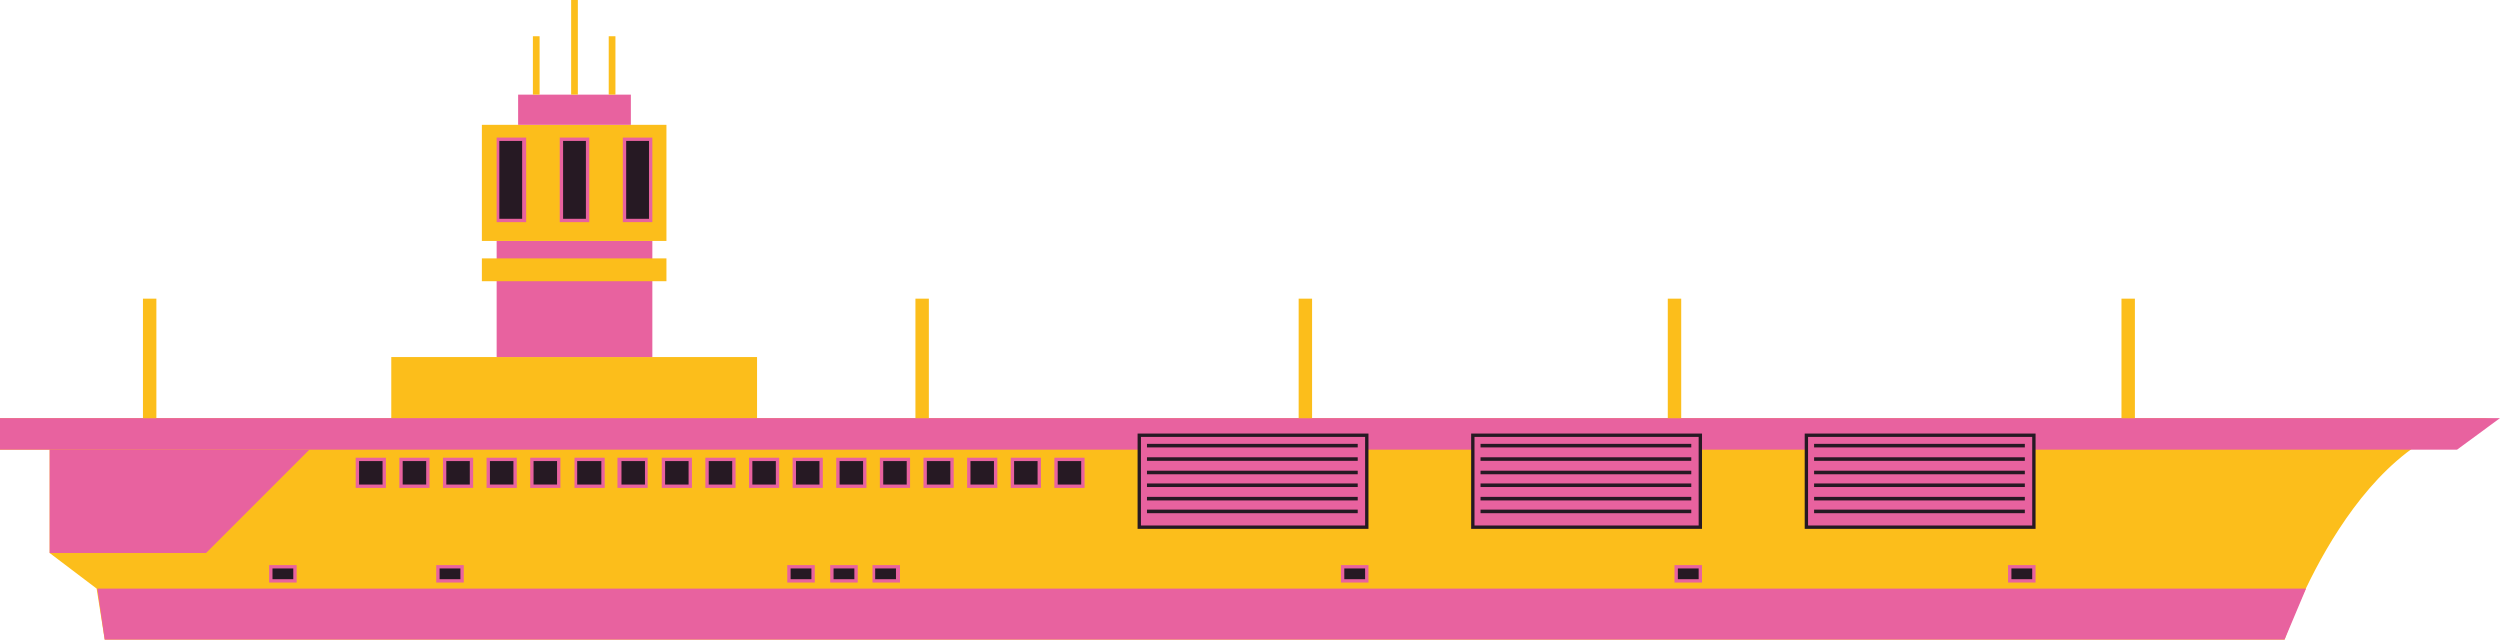 <?xml version="1.0" encoding="utf-8"?>
<!-- Generator: Adobe Illustrator 26.5.0, SVG Export Plug-In . SVG Version: 6.00 Build 0)  -->
<svg version="1.1" id="uuid-1654dace-25d1-4169-bc48-a829b331cdca"
	 xmlns="http://www.w3.org/2000/svg" xmlns:xlink="http://www.w3.org/1999/xlink" x="0px" y="0px" viewBox="0 0 372.5 95.3"
	 style="enable-background:new 0 0 372.5 95.3;" xml:space="preserve">
<style type="text/css">
	.st0{fill:#FCBE1B;}
	.st1{fill:#E8629F;}
	.st2{fill:none;stroke:#FCBE1B;stroke-miterlimit:10;}
	.st3{fill:#261923;}
	.st4{fill:none;stroke:#261923;stroke-width:0.53;stroke-miterlimit:10;}
	.st5{fill:none;stroke:#FCBE1B;stroke-width:2;stroke-miterlimit:10;}
</style>
<g>
	<path class="st0" d="M15.6,95.3h324.8c0,0,11-33,32.1-33H0V67h7.4v15.4l7,5.3L15.6,95.3L15.6,95.3z"/>
	<rect x="58.3" y="53.2" class="st0" width="54.5" height="9.1"/>
	<rect x="74" y="35.9" class="st1" width="23.2" height="17.3"/>
	<rect x="71.8" y="18.6" class="st0" width="27.5" height="17.3"/>
	<rect x="77.2" y="14.1" class="st1" width="16.8" height="4.5"/>
	<rect x="71.8" y="38.5" class="st0" width="27.5" height="3.4"/>
	<line class="st2" x1="85.6" y1="14.1" x2="85.6" y2="0"/>
	<line class="st2" x1="79.9" y1="14.1" x2="79.9" y2="5.4"/>
	<line class="st2" x1="91.2" y1="14.1" x2="91.2" y2="5.4"/>
	<g>
		<g>
			<rect x="53.2" y="68.5" class="st3" width="4" height="4"/>
			<path class="st1" d="M57,68.7v3.5h-3.5v-3.5H57 M57.5,68.2H53v4.5h4.5V68.2L57.5,68.2z"/>
		</g>
		<g>
			<rect x="59.8" y="68.5" class="st3" width="4" height="4"/>
			<path class="st1" d="M63.5,68.7v3.5H60v-3.5H63.5 M64,68.2h-4.5v4.5H64V68.2L64,68.2z"/>
		</g>
		<g>
			<rect x="66.3" y="68.5" class="st3" width="4" height="4"/>
			<path class="st1" d="M70,68.7v3.5h-3.5v-3.5H70 M70.5,68.2H66v4.5h4.5V68.2L70.5,68.2z"/>
		</g>
		<g>
			<rect x="72.8" y="68.5" class="st3" width="4" height="4"/>
			<path class="st1" d="M76.5,68.7v3.5H73v-3.5H76.5 M77,68.2h-4.5v4.5H77V68.2L77,68.2z"/>
		</g>
		<g>
			<rect x="79.3" y="68.5" class="st3" width="4" height="4"/>
			<path class="st1" d="M83,68.7v3.5h-3.5v-3.5H83 M83.5,68.2H79v4.5h4.5V68.2L83.5,68.2z"/>
		</g>
		<g>
			<rect x="85.8" y="68.5" class="st3" width="4" height="4"/>
			<path class="st1" d="M89.6,68.7v3.5H86v-3.5H89.6 M90.1,68.2h-4.5v4.5h4.5V68.2L90.1,68.2z"/>
		</g>
		<g>
			<rect x="92.3" y="68.5" class="st3" width="4" height="4"/>
			<path class="st1" d="M96.1,68.7v3.5h-3.5v-3.5H96.1 M96.6,68.2H92v4.5h4.5V68.2L96.6,68.2z"/>
		</g>
		<g>
			<rect x="98.8" y="68.5" class="st3" width="4" height="4"/>
			<path class="st1" d="M102.6,68.7v3.5h-3.5v-3.5H102.6 M103.1,68.2h-4.5v4.5h4.5V68.2L103.1,68.2z"/>
		</g>
		<g>
			<rect x="105.3" y="68.5" class="st3" width="4" height="4"/>
			<path class="st1" d="M109.1,68.7v3.5h-3.5v-3.5H109.1 M109.6,68.2h-4.5v4.5h4.5V68.2L109.6,68.2z"/>
		</g>
		<g>
			<rect x="111.8" y="68.5" class="st3" width="4" height="4"/>
			<path class="st1" d="M115.6,68.7v3.5h-3.5v-3.5H115.6 M116.1,68.2h-4.5v4.5h4.5V68.2L116.1,68.2z"/>
		</g>
		<g>
			<rect x="118.3" y="68.5" class="st3" width="4" height="4"/>
			<path class="st1" d="M122.1,68.7v3.5h-3.5v-3.5H122.1 M122.6,68.2h-4.5v4.5h4.5V68.2L122.6,68.2z"/>
		</g>
		<g>
			<rect x="124.8" y="68.5" class="st3" width="4" height="4"/>
			<path class="st1" d="M128.6,68.7v3.5h-3.5v-3.5H128.6 M129.1,68.2h-4.5v4.5h4.5V68.2L129.1,68.2z"/>
		</g>
		<g>
			<rect x="131.3" y="68.5" class="st3" width="4" height="4"/>
			<path class="st1" d="M135.1,68.7v3.5h-3.5v-3.5H135.1 M135.6,68.2h-4.5v4.5h4.5V68.2L135.6,68.2z"/>
		</g>
		<g>
			<rect x="137.8" y="68.5" class="st3" width="4" height="4"/>
			<path class="st1" d="M141.6,68.7v3.5h-3.5v-3.5H141.6 M142.1,68.2h-4.5v4.5h4.5V68.2L142.1,68.2z"/>
		</g>
		<g>
			<rect x="144.4" y="68.5" class="st3" width="4" height="4"/>
			<path class="st1" d="M148.1,68.7v3.5h-3.5v-3.5H148.1 M148.6,68.2h-4.5v4.5h4.5V68.2L148.6,68.2z"/>
		</g>
		<g>
			<rect x="150.9" y="68.5" class="st3" width="4" height="4"/>
			<path class="st1" d="M154.6,68.7v3.5h-3.5v-3.5H154.6 M155.1,68.2h-4.5v4.5h4.5V68.2L155.1,68.2z"/>
		</g>
		<g>
			<rect x="157.4" y="68.5" class="st3" width="4" height="4"/>
			<path class="st1" d="M161.1,68.7v3.5h-3.5v-3.5H161.1 M161.6,68.2h-4.5v4.5h4.5V68.2L161.6,68.2z"/>
		</g>
	</g>
	<polygon class="st1" points="366.1,67 0,67 0,62.3 372.5,62.3 	"/>
	<polygon class="st1" points="7.4,82.4 30.7,82.4 46.1,67 7.4,67 	"/>
	<g>
		<g>
			<rect x="169.7" y="64.9" class="st1" width="33.9" height="13.7"/>
			<path class="st3" d="M203.4,65.1v13.2h-33.4V65.1H203.4 M203.9,64.6h-34.4v14.2h34.4V64.6L203.9,64.6z"/>
		</g>
		<g>
			<line class="st4" x1="170.9" y1="66.4" x2="202.3" y2="66.4"/>
			<line class="st4" x1="170.9" y1="68.4" x2="202.3" y2="68.4"/>
			<line class="st4" x1="170.9" y1="70.4" x2="202.3" y2="70.4"/>
			<line class="st4" x1="170.9" y1="72.3" x2="202.3" y2="72.3"/>
			<line class="st4" x1="170.9" y1="74.3" x2="202.3" y2="74.3"/>
			<line class="st4" x1="170.9" y1="76.2" x2="202.3" y2="76.2"/>
		</g>
	</g>
	<g>
		<g>
			<rect x="219.4" y="64.9" class="st1" width="33.9" height="13.7"/>
			<path class="st3" d="M253.1,65.1v13.2h-33.4V65.1H253.1 M253.6,64.6h-34.4v14.2h34.4V64.6L253.6,64.6z"/>
		</g>
		<g>
			<line class="st4" x1="220.6" y1="66.4" x2="252" y2="66.4"/>
			<line class="st4" x1="220.6" y1="68.4" x2="252" y2="68.4"/>
			<line class="st4" x1="220.6" y1="70.4" x2="252" y2="70.4"/>
			<line class="st4" x1="220.6" y1="72.3" x2="252" y2="72.3"/>
			<line class="st4" x1="220.6" y1="74.3" x2="252" y2="74.3"/>
			<line class="st4" x1="220.6" y1="76.2" x2="252" y2="76.2"/>
		</g>
	</g>
	<g>
		<g>
			<rect x="269.1" y="64.9" class="st1" width="33.9" height="13.7"/>
			<path class="st3" d="M302.8,65.1v13.2h-33.4V65.1H302.8 M303.3,64.6h-34.4v14.2h34.4V64.6L303.3,64.6z"/>
		</g>
		<g>
			<line class="st4" x1="270.3" y1="66.4" x2="301.7" y2="66.4"/>
			<line class="st4" x1="270.3" y1="68.4" x2="301.7" y2="68.4"/>
			<line class="st4" x1="270.3" y1="70.4" x2="301.7" y2="70.4"/>
			<line class="st4" x1="270.3" y1="72.3" x2="301.7" y2="72.3"/>
			<line class="st4" x1="270.3" y1="74.3" x2="301.7" y2="74.3"/>
			<line class="st4" x1="270.3" y1="76.2" x2="301.7" y2="76.2"/>
		</g>
	</g>
	<polygon class="st1" points="343.6,87.7 14.5,87.7 15.6,95.3 340.4,95.3 	"/>
	<g>
		<rect x="200" y="84.5" class="st3" width="3.6" height="2.1"/>
		<path class="st1" d="M203.4,84.7v1.6h-3.1v-1.6H203.4 M203.9,84.2h-4.1v2.6h4.1V84.2L203.9,84.2z"/>
	</g>
	<g>
		<rect x="130.2" y="84.5" class="st3" width="3.6" height="2.1"/>
		<path class="st1" d="M133.5,84.7v1.6h-3.1v-1.6H133.5 M134,84.2H130v2.6h4.1V84.2L134,84.2z"/>
	</g>
	<g>
		<rect x="124" y="84.5" class="st3" width="3.6" height="2.1"/>
		<path class="st1" d="M127.3,84.7v1.6h-3.1v-1.6H127.3 M127.8,84.2h-4.1v2.6h4.1V84.2L127.8,84.2z"/>
	</g>
	<g>
		<rect x="93.1" y="20.8" class="st3" width="3.9" height="12.1"/>
		<path class="st1" d="M96.7,21v11.6h-3.4V21H96.7 M97.2,20.5h-4.4v12.6h4.4V20.5L97.2,20.5z"/>
	</g>
	<g>
		<rect x="83.6" y="20.8" class="st3" width="3.9" height="12.1"/>
		<path class="st1" d="M87.3,21v11.6h-3.4V21H87.3 M87.8,20.5h-4.4v12.6h4.4V20.5L87.8,20.5z"/>
	</g>
	<g>
		<rect x="74.2" y="20.8" class="st3" width="3.9" height="12.1"/>
		<path class="st1" d="M77.8,21v11.6h-3.4V21H77.8 M78.3,20.5H74v12.6h4.4V20.5L78.3,20.5z"/>
	</g>
	<g>
		<rect x="117.6" y="84.5" class="st3" width="3.6" height="2.1"/>
		<path class="st1" d="M120.9,84.7v1.6h-3.1v-1.6H120.9 M121.4,84.2h-4.1v2.6h4.1V84.2L121.4,84.2z"/>
	</g>
	<g>
		<rect x="65.3" y="84.5" class="st3" width="3.6" height="2.1"/>
		<path class="st1" d="M68.6,84.7v1.6h-3.1v-1.6H68.6 M69.1,84.2h-4.1v2.6h4.1V84.2L69.1,84.2z"/>
	</g>
	<g>
		<rect x="40.4" y="84.5" class="st3" width="3.6" height="2.1"/>
		<path class="st1" d="M43.7,84.7v1.6h-3.1v-1.6H43.7 M44.2,84.2h-4.1v2.6h4.1V84.2L44.2,84.2z"/>
	</g>
	<g>
		<rect x="249.8" y="84.5" class="st3" width="3.6" height="2.1"/>
		<path class="st1" d="M253.1,84.7v1.6H250v-1.6H253.1 M253.6,84.2h-4.1v2.6h4.1V84.2L253.6,84.2z"/>
	</g>
	<g>
		<rect x="299.5" y="84.5" class="st3" width="3.6" height="2.1"/>
		<path class="st1" d="M302.8,84.7v1.6h-3.1v-1.6H302.8 M303.3,84.2h-4.1v2.6h4.1V84.2L303.3,84.2z"/>
	</g>
	<line class="st5" x1="22.3" y1="62.3" x2="22.3" y2="44.5"/>
	<line class="st5" x1="137.4" y1="62.3" x2="137.4" y2="44.5"/>
	<line class="st5" x1="194.5" y1="62.3" x2="194.5" y2="44.5"/>
	<line class="st5" x1="249.5" y1="62.3" x2="249.5" y2="44.5"/>
	<line class="st5" x1="317.1" y1="62.3" x2="317.1" y2="44.5"/>
</g>
</svg>
